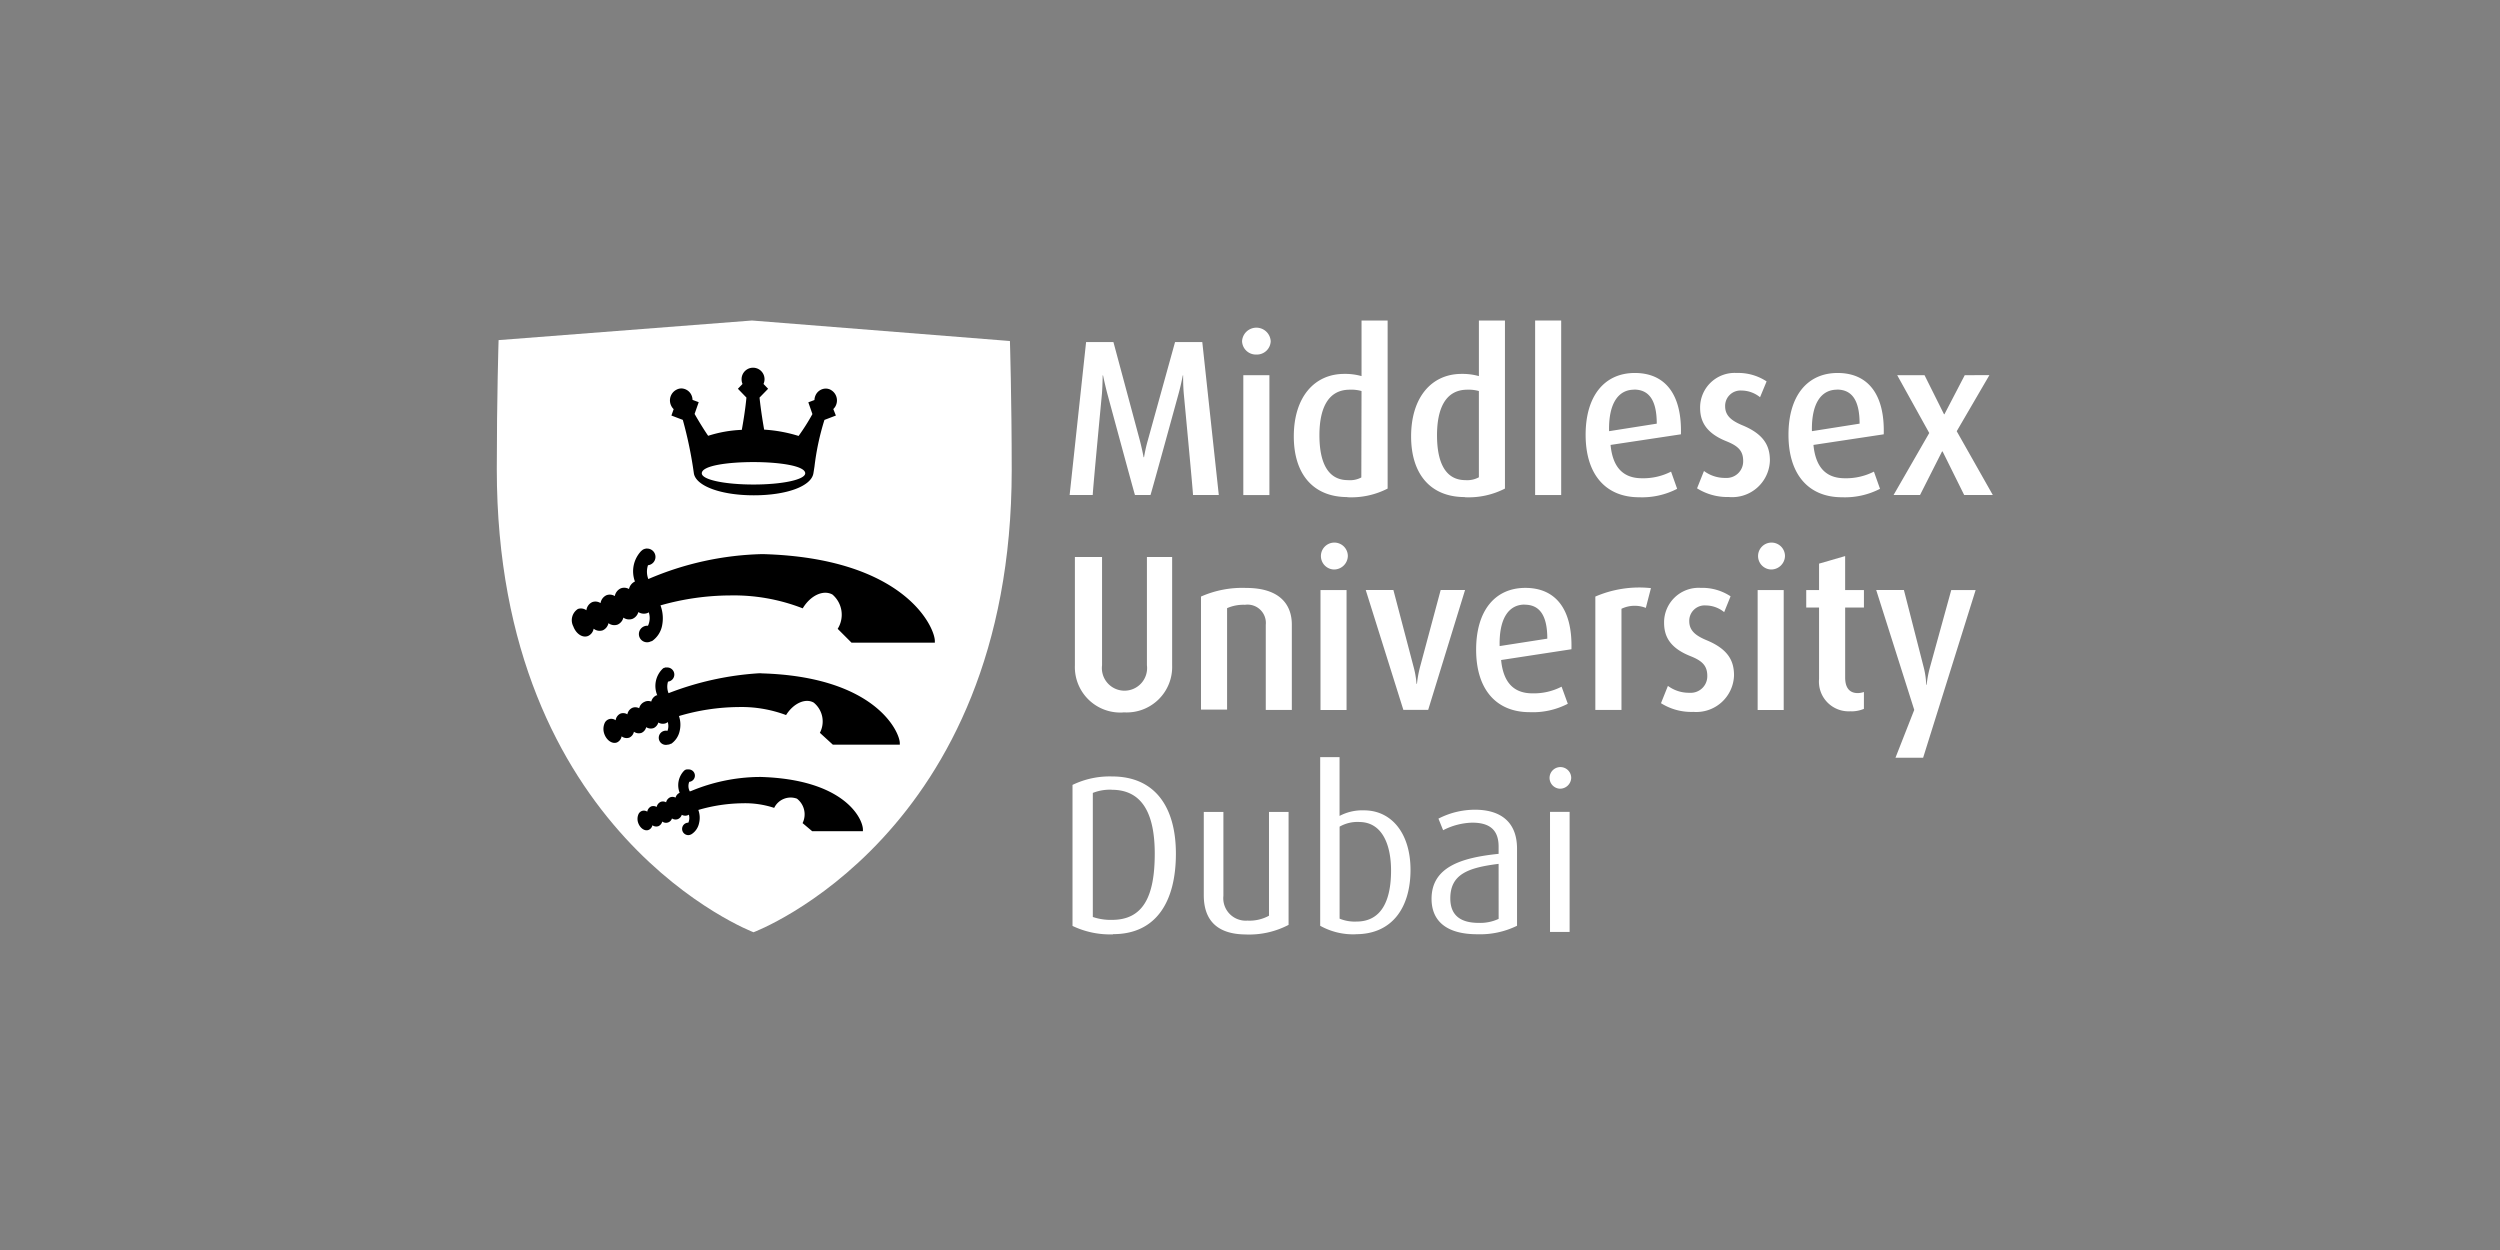 <svg xmlns="http://www.w3.org/2000/svg" xmlns:xlink="http://www.w3.org/1999/xlink" width="156" height="78" viewBox="0 0 156 78">
  <rect x="0" y="0" width="156" height="78" fill="#808080" stroke="none"/>
  <defs>
    <clipPath id="clip-path">
      <rect id="Rectangle_20446" data-name="Rectangle 20446" width="156" height="78" transform="translate(778 657)" fill="none"/>
    </clipPath>
  </defs>
  <g id="Group_46633" data-name="Group 46633" transform="translate(-1325 -893)">
    <g id="Group_45735" data-name="Group 45735" transform="translate(547 236)">
      <rect id="Rectangle_20446-2" data-name="Rectangle 20446" width="156" height="78" transform="translate(778 657)" fill="none"/>
    </g>
    <g id="Group_45738" data-name="Group 45738" transform="translate(-177 0.808)">
      <g id="Group_45737" data-name="Group 45737" transform="translate(1533 912.192)">
        <g id="Layer_1" data-name="Layer 1">
          <path id="Path_61548" data-name="Path 61548" d="M32.028,1.28,15.922,0,.112,1.223S0,4.819,0,9.273c0,22.821,16.02,28.9,16.02,28.9S32.131,32.151,32.131,9.33c0-4.454-.112-8.056-.112-8.056" fill="#fff"/>
          <path id="Path_61549" data-name="Path 61549" d="M131.939,14.223c0-.236-.575-6.312-.575-6.312-.052-.6-.04-1.151-.04-1.151H131.3s-.095.541-.265,1.151c0,0-1.643,5.993-1.749,6.312h-.97c-.092-.288-1.726-6.33-1.726-6.33-.158-.6-.265-1.136-.265-1.136H126.3s0,.541-.043,1.136c0,0-.575,6.042-.575,6.33H124.24l1.027-9.543h1.706l1.643,6.117c.158.61.239,1.067.239,1.067h.029a9.176,9.176,0,0,1,.239-1.067l1.695-6.117h1.7l1.03,9.543Z" transform="translate(-88.495 -3.334)" fill="#fff"/>
          <path id="Path_61550" data-name="Path 61550" d="M161.718,4.514h1.628v7.48h-1.628Zm.814-1.289a.863.863,0,0,1-.892-.834.895.895,0,0,1,1.787,0,.863.863,0,0,1-.895.834" transform="translate(-115.135 -1.101)" fill="#fff"/>
          <path id="Path_61551" data-name="Path 61551" d="M177.086,4.4a2.368,2.368,0,0,0-.734-.083c-1.413,0-1.893,1.263-1.893,2.843,0,1.692.521,2.8,1.775,2.8a1.5,1.5,0,0,0,.84-.167Zm-.88,6.617c-2.12,0-3.346-1.416-3.346-3.786,0-2.443,1.277-3.9,3.148-3.9a3.789,3.789,0,0,1,1.079.138V0h1.628V10.487a4.968,4.968,0,0,1-2.509.541" transform="translate(-123.127)" fill="#fff"/>
          <path id="Path_61552" data-name="Path 61552" d="M202.529,4.4a2.382,2.382,0,0,0-.719-.083c-1.413,0-1.893,1.263-1.893,2.843,0,1.692.518,2.8,1.772,2.8a1.51,1.51,0,0,0,.84-.178Zm-.88,6.617c-2.123,0-3.349-1.416-3.349-3.786,0-2.443,1.28-3.9,3.148-3.9a3.824,3.824,0,0,1,1.082.138V0h1.626V10.487a4.964,4.964,0,0,1-2.506.541" transform="translate(-141.247)" fill="#fff"/>
          <rect id="Rectangle_20534" data-name="Rectangle 20534" width="1.626" height="10.89" transform="translate(64.792)" fill="#fff"/>
          <path id="Path_61553" data-name="Path 61553" d="M239.174,12.422c-.947,0-1.6.806-1.559,2.589l2.975-.469c0-1.513-.521-2.126-1.416-2.126m-1.467,3.453c.132,1.387.774,2.08,1.962,2.08a3.809,3.809,0,0,0,1.813-.414l.38,1.073a4.761,4.761,0,0,1-2.376.527c-2.04,0-3.335-1.372-3.335-3.9,0-2.44,1.188-3.855,3.07-3.855s2.946,1.318,2.877,3.827Z" transform="translate(-168.208 -8.106)" fill="#fff"/>
          <path id="Path_61554" data-name="Path 61554" d="M262.311,19.115a3.565,3.565,0,0,1-1.991-.541l.432-1.082a2.181,2.181,0,0,0,1.346.432,1.033,1.033,0,0,0,1.1-1.056c0-.639-.319-.941-1.053-1.234-1.346-.541-1.634-1.318-1.634-2.095a2.156,2.156,0,0,1,2.282-2.164,3.208,3.208,0,0,1,1.867.527l-.409.987a1.853,1.853,0,0,0-1.151-.417.958.958,0,0,0-1.027.984c0,.61.44.915,1.067,1.18,1.4.575,1.726,1.332,1.726,2.207a2.355,2.355,0,0,1-2.561,2.273" transform="translate(-185.424 -8.102)" fill="#fff"/>
          <path id="Path_61555" data-name="Path 61555" d="M283.174,12.422c-.949,0-1.6.806-1.562,2.589l2.975-.469c0-1.513-.518-2.126-1.413-2.126m-1.467,3.453c.135,1.387.774,2.08,1.959,2.08a3.821,3.821,0,0,0,1.815-.414l.38,1.073a4.77,4.77,0,0,1-2.377.527c-2.04,0-3.335-1.372-3.335-3.9,0-2.44,1.185-3.855,3.067-3.855s2.949,1.318,2.877,3.827Z" transform="translate(-199.548 -8.106)" fill="#fff"/>
          <path id="Path_61556" data-name="Path 61556" d="M307.382,11.86l-1.269,2.44h-.023l-1.217-2.44h-1.706l2,3.608-2.227,3.87h1.651l1.375-2.719H306l1.347,2.719h1.787l-2.253-3.982,2.04-3.5Z" transform="translate(-215.782 -8.448)" fill="#fff"/>
          <path id="Path_61557" data-name="Path 61557" d="M128.4,60.989a2.834,2.834,0,0,1-3.027-2.926V51.29h1.695v6.755a1.411,1.411,0,1,0,2.8,0V51.29h1.574v6.767a2.837,2.837,0,0,1-3.03,2.926" transform="translate(-89.3 -36.533)" fill="#fff"/>
          <path id="Path_61558" data-name="Path 61558" d="M156.772,65.6V60.29a1.142,1.142,0,0,0-1.295-1.249,2.543,2.543,0,0,0-1.119.21v6.33H152.73V58.527a6.372,6.372,0,0,1,2.814-.538c2.149,0,2.854,1.082,2.854,2.287V65.6Z" transform="translate(-108.788 -41.302)" fill="#fff"/>
          <path id="Path_61559" data-name="Path 61559" d="M178.65,51.13h1.626v7.48H178.65Zm.814-1.286a.84.84,0,1,1,.892-.831.863.863,0,0,1-.892.831" transform="translate(-127.251 -34.308)" fill="#fff"/>
          <path id="Path_61560" data-name="Path 61560" d="M192.356,65.93h-1.548l-2.348-7.48h1.726l1.269,4.828a5.513,5.513,0,0,1,.173,1.024h.029a6.919,6.919,0,0,1,.184-1.024l1.295-4.828h1.522Z" transform="translate(-134.238 -41.633)" fill="#fff"/>
          <path id="Path_61561" data-name="Path 61561" d="M215.434,59.032c-.949,0-1.6.8-1.559,2.589l2.975-.463c0-1.51-.521-2.12-1.416-2.12m-1.467,3.453c.135,1.387.774,2.08,1.959,2.08a3.775,3.775,0,0,0,1.815-.417l.388,1.067a4.736,4.736,0,0,1-2.385.524c-2.043,0-3.335-1.375-3.335-3.9,0-2.443,1.185-3.855,3.07-3.855s2.946,1.318,2.877,3.829Z" transform="translate(-151.298 -41.306)" fill="#fff"/>
          <path id="Path_61562" data-name="Path 61562" d="M241.41,59.256a1.9,1.9,0,0,0-1.519.055v6.312H238.26V58.549a6.906,6.906,0,0,1,3.47-.527Z" transform="translate(-169.711 -41.323)" fill="#fff"/>
          <path id="Path_61563" data-name="Path 61563" d="M254.488,65.725a3.542,3.542,0,0,1-1.988-.544l.432-1.079a2.2,2.2,0,0,0,1.349.429,1.033,1.033,0,0,0,1.108-1.053c0-.639-.322-.944-1.053-1.234-1.364-.541-1.643-1.318-1.643-2.095a2.156,2.156,0,0,1,2.282-2.164,3.208,3.208,0,0,1,1.867.527l-.4.987a1.835,1.835,0,0,0-1.151-.417.958.958,0,0,0-1.027.984c0,.61.44.915,1.067,1.18,1.4.575,1.726,1.332,1.726,2.2a2.355,2.355,0,0,1-2.561,2.276" transform="translate(-179.854 -41.302)" fill="#fff"/>
          <path id="Path_61564" data-name="Path 61564" d="M273.46,51.13h1.626v7.48H273.46Zm.814-1.286a.84.84,0,1,1,.892-.831.863.863,0,0,1-.892.831" transform="translate(-194.783 -34.308)" fill="#fff"/>
          <path id="Path_61565" data-name="Path 61565" d="M286.771,60.774A1.852,1.852,0,0,1,284.8,58.76V54.3H284V53.213h.8V51.562l1.628-.472v2.123H287.6V54.3h-1.171v4.37c0,.575.224.97.785.97a1.22,1.22,0,0,0,.385-.069v1.053a2.028,2.028,0,0,1-.826.155" transform="translate(-202.291 -36.391)" fill="#fff"/>
          <path id="Path_61566" data-name="Path 61566" d="M302.1,68.914h-1.726l1.171-2.984-2.374-7.48H300.9l1.24,4.842a4.856,4.856,0,0,1,.15,1.07h.029a6.78,6.78,0,0,1,.2-1.067l1.335-4.842h1.522Z" transform="translate(-213.096 -41.633)" fill="#fff"/>
          <path id="Path_61573" data-name="Path 61573" d="M28.211,49.8a19.076,19.076,0,0,0-7.129,1.557,1.286,1.286,0,0,1-.02-.863.521.521,0,0,0-.043-1.039.313.313,0,0,0-.075,0l-.083.017-.081.032-.032.014-.058.046-.055.046a1.837,1.837,0,0,0-.388,1.9.676.676,0,0,0-.371.469.6.6,0,0,0-.509-.043.665.665,0,0,0-.377.483.593.593,0,0,0-.515-.055.65.65,0,0,0-.374.495.575.575,0,0,0-.518-.063.642.642,0,0,0-.365.509.575.575,0,0,0-.529-.081.832.832,0,0,0-.288,1.085c.173.466.575.737.921.6a.607.607,0,0,0,.348-.455.6.6,0,0,0,.575.1.639.639,0,0,0,.351-.443.61.61,0,0,0,.575.086.639.639,0,0,0,.354-.434.621.621,0,0,0,.575.075.65.65,0,0,0,.36-.42.642.642,0,0,0,.558.063.478.478,0,0,0,.092-.049,1.128,1.128,0,0,1-.049.837h-.017a.524.524,0,0,0-.55.515.512.512,0,0,0,.765.452H21.3a1.525,1.525,0,0,0,.639-.961A2.3,2.3,0,0,0,21.841,53a16.091,16.091,0,0,1,4.356-.621,11.836,11.836,0,0,1,4.52.806c.472-.791,1.269-1.18,1.853-.863a1.657,1.657,0,0,1,.328,2.141l.863.863h5.2V55.22c0-.84-1.87-5.179-10.757-5.42" transform="translate(-11.627 -35.224)"/>
          <path id="Path_61574" data-name="Path 61574" d="M32.986,75.607h-.155a18.783,18.783,0,0,0-5.648,1.243,1.085,1.085,0,0,1-.032-.722.443.443,0,0,0-.04-.883.371.371,0,0,0-.063,0,.318.318,0,0,0-.072,0,.333.333,0,0,0-.063.029h-.032l-.052.04-.04.037a1.5,1.5,0,0,0-.308,1.634.252.252,0,0,0-.055,0,.575.575,0,0,0-.322.388.521.521,0,0,0-.432.023.575.575,0,0,0-.322.394.5.5,0,0,0-.42-.029.55.55,0,0,0-.316.409.486.486,0,0,0-.432-.046.535.535,0,0,0-.3.417.452.452,0,0,0-.7.21.915.915,0,0,0,0,.659c.147.394.5.627.785.512a.512.512,0,0,0,.288-.38.512.512,0,0,0,.48.081.521.521,0,0,0,.288-.368.521.521,0,0,0,.478.069.532.532,0,0,0,.288-.354.532.532,0,0,0,.469.055.552.552,0,0,0,.288-.345.541.541,0,0,0,.466.046.527.527,0,0,0,.121-.075.846.846,0,0,1-.017.55h0a.443.443,0,1,0,0,.863.452.452,0,0,0,.207-.058h.029a1.306,1.306,0,0,0,.527-.806,1.672,1.672,0,0,0-.046-.924,13.335,13.335,0,0,1,3.7-.561,7.944,7.944,0,0,1,2.984.5c.455-.728,1.2-1.076,1.726-.777a1.516,1.516,0,0,1,.383,1.884l.808.739h4.18v-.095c0-.673-1.5-4.149-8.631-4.353" transform="translate(-16.466 -53.595)"/>
          <path id="Path_61575" data-name="Path 61575" d="M38.1,97.821h-.072a11.3,11.3,0,0,0-4.129.863l-.112.04a.7.7,0,0,1-.035-.6.388.388,0,0,0-.052-.774.213.213,0,0,0-.052,0,.344.344,0,0,0-.066,0l-.052.02h-.023l-.049.035-.04.037a1.3,1.3,0,0,0-.265,1.367h0a.455.455,0,0,0-.256.3.414.414,0,0,0-.334-.02.449.449,0,0,0-.256.314.4.4,0,0,0-.337-.029.455.455,0,0,0-.253.319.4.4,0,0,0-.339-.035.44.44,0,0,0-.247.328.374.374,0,0,0-.345-.04.386.386,0,0,0-.213.222.739.739,0,0,0,0,.538c.121.322.411.515.647.417a.411.411,0,0,0,.233-.288.411.411,0,0,0,.377.055.429.429,0,0,0,.236-.288.391.391,0,0,0,.607-.193.411.411,0,0,0,.371.04.44.44,0,0,0,.242-.268.429.429,0,0,0,.368.029.342.342,0,0,0,.072-.037.722.722,0,0,1-.032.5.388.388,0,1,0,0,.777.38.38,0,0,0,.178-.049l.029-.014a1.076,1.076,0,0,0,.463-.688,1.413,1.413,0,0,0-.046-.82,10.188,10.188,0,0,1,2.771-.417,5.783,5.783,0,0,1,1.962.288,1.14,1.14,0,0,1,1.421-.575,1.239,1.239,0,0,1,.351,1.525l.6.506h3.165v-.1c0-.673-1.151-3.165-6.488-3.289" transform="translate(-21.742 -69.338)"/>
          <path id="Path_61576" data-name="Path 61576" d="M42.783,17.51c-1.81,0-3.228-.3-3.228-.7,0-.48,1.62-.7,3.228-.7,1.551,0,3.225.222,3.225.7,0,.394-1.418.7-3.225.7m4.8-5.918a.682.682,0,0,0-.288-.069.711.711,0,0,0-.644.426.777.777,0,0,0-.066.288l-.383.144.256.734a13.267,13.267,0,0,1-.863,1.364,9.086,9.086,0,0,0-2.149-.394c-.046-.256-.2-1.151-.288-2l.535-.55-.288-.3a.716.716,0,1,0-1.367-.288.736.736,0,0,0,.058.288l-.288.3.532.55c-.075.826-.239,1.746-.288,2.014a7.846,7.846,0,0,0-2.1.371c-.2-.288-.541-.826-.846-1.364l.256-.734-.386-.144a.722.722,0,0,0-.063-.288.711.711,0,0,0-.647-.426.682.682,0,0,0-.288.078.751.751,0,0,0-.342.981.7.7,0,0,0,.164.233l-.141.4.711.27a25.3,25.3,0,0,1,.691,3.343c.138.791,1.7,1.364,3.74,1.364s3.576-.561,3.717-1.364c.017-.1.04-.247.069-.434a15.921,15.921,0,0,1,.621-2.906l.714-.273-.161-.406a.662.662,0,0,0,.164-.233.751.751,0,0,0-.342-.972" transform="translate(-26.763 -7.276)"/>
          <path id="Path_80303" data-name="Path 80303" d="M2.584,23.8a2.908,2.908,0,0,0-1.182.2v7.741a3.439,3.439,0,0,0,1.195.181c1.929,0,2.669-1.431,2.669-4.129,0-2.627-.861-3.989-2.683-3.989m.084,9.022A5.43,5.43,0,0,1,.135,32.3V23.5a5.325,5.325,0,0,1,2.472-.527c2.641,0,3.979,1.862,3.979,4.822s-1.209,5.018-3.918,5.018" transform="translate(35.79 5.478)" fill="#fff"/>
          <path id="Path_80304" data-name="Path 80304" d="M16.374,34.291c-1.877,0-2.652-.946-2.652-2.447v-5.2h1.224v5.24a1.4,1.4,0,0,0,1.5,1.543,2.516,2.516,0,0,0,1.345-.306V26.646h1.222v7.047a5.3,5.3,0,0,1-2.64.6" transform="translate(30.394 4.019)" fill="#fff"/>
          <path id="Path_80305" data-name="Path 80305" d="M28.206,25.019a2.248,2.248,0,0,0-1.223.292v5.741a2.476,2.476,0,0,0,1.057.181c1.542,0,2.154-1.292,2.154-3.183,0-1.64-.57-3.029-1.989-3.029m-.195,7.005a4.211,4.211,0,0,1-2.238-.529V20.974H26.98v3.668a3.02,3.02,0,0,1,1.528-.348c1.725,0,2.9,1.447,2.9,3.711,0,2.4-1.181,4.017-3.405,4.017" transform="translate(25.608 6.272)" fill="#fff"/>
          <path id="Path_80306" data-name="Path 80306" d="M41.484,29.793c-1.89.236-3.014.639-3.014,2.154,0,1.085.667,1.529,1.779,1.529a2.726,2.726,0,0,0,1.237-.25Zm-1.333,4.392c-1.946,0-2.851-.848-2.851-2.21,0-1.986,1.863-2.571,4.184-2.807v-.459c0-1.153-.7-1.487-1.654-1.487a4.179,4.179,0,0,0-1.808.472l-.292-.723a4.951,4.951,0,0,1,2.291-.556c1.391,0,2.613.6,2.613,2.433v4.808a5.235,5.235,0,0,1-2.487.529" transform="translate(21.029 4.112)" fill="#fff"/>
          <path id="Path_80307" data-name="Path 80307" d="M49.544,24.8h1.223v7.492H49.544Zm.614-1.447a.675.675,0,1,1,.708-.668.7.7,0,0,1-.708.668" transform="translate(16.177 5.862)" fill="#fff"/>
        </g>
      </g>
    </g>
  </g>
</svg>

